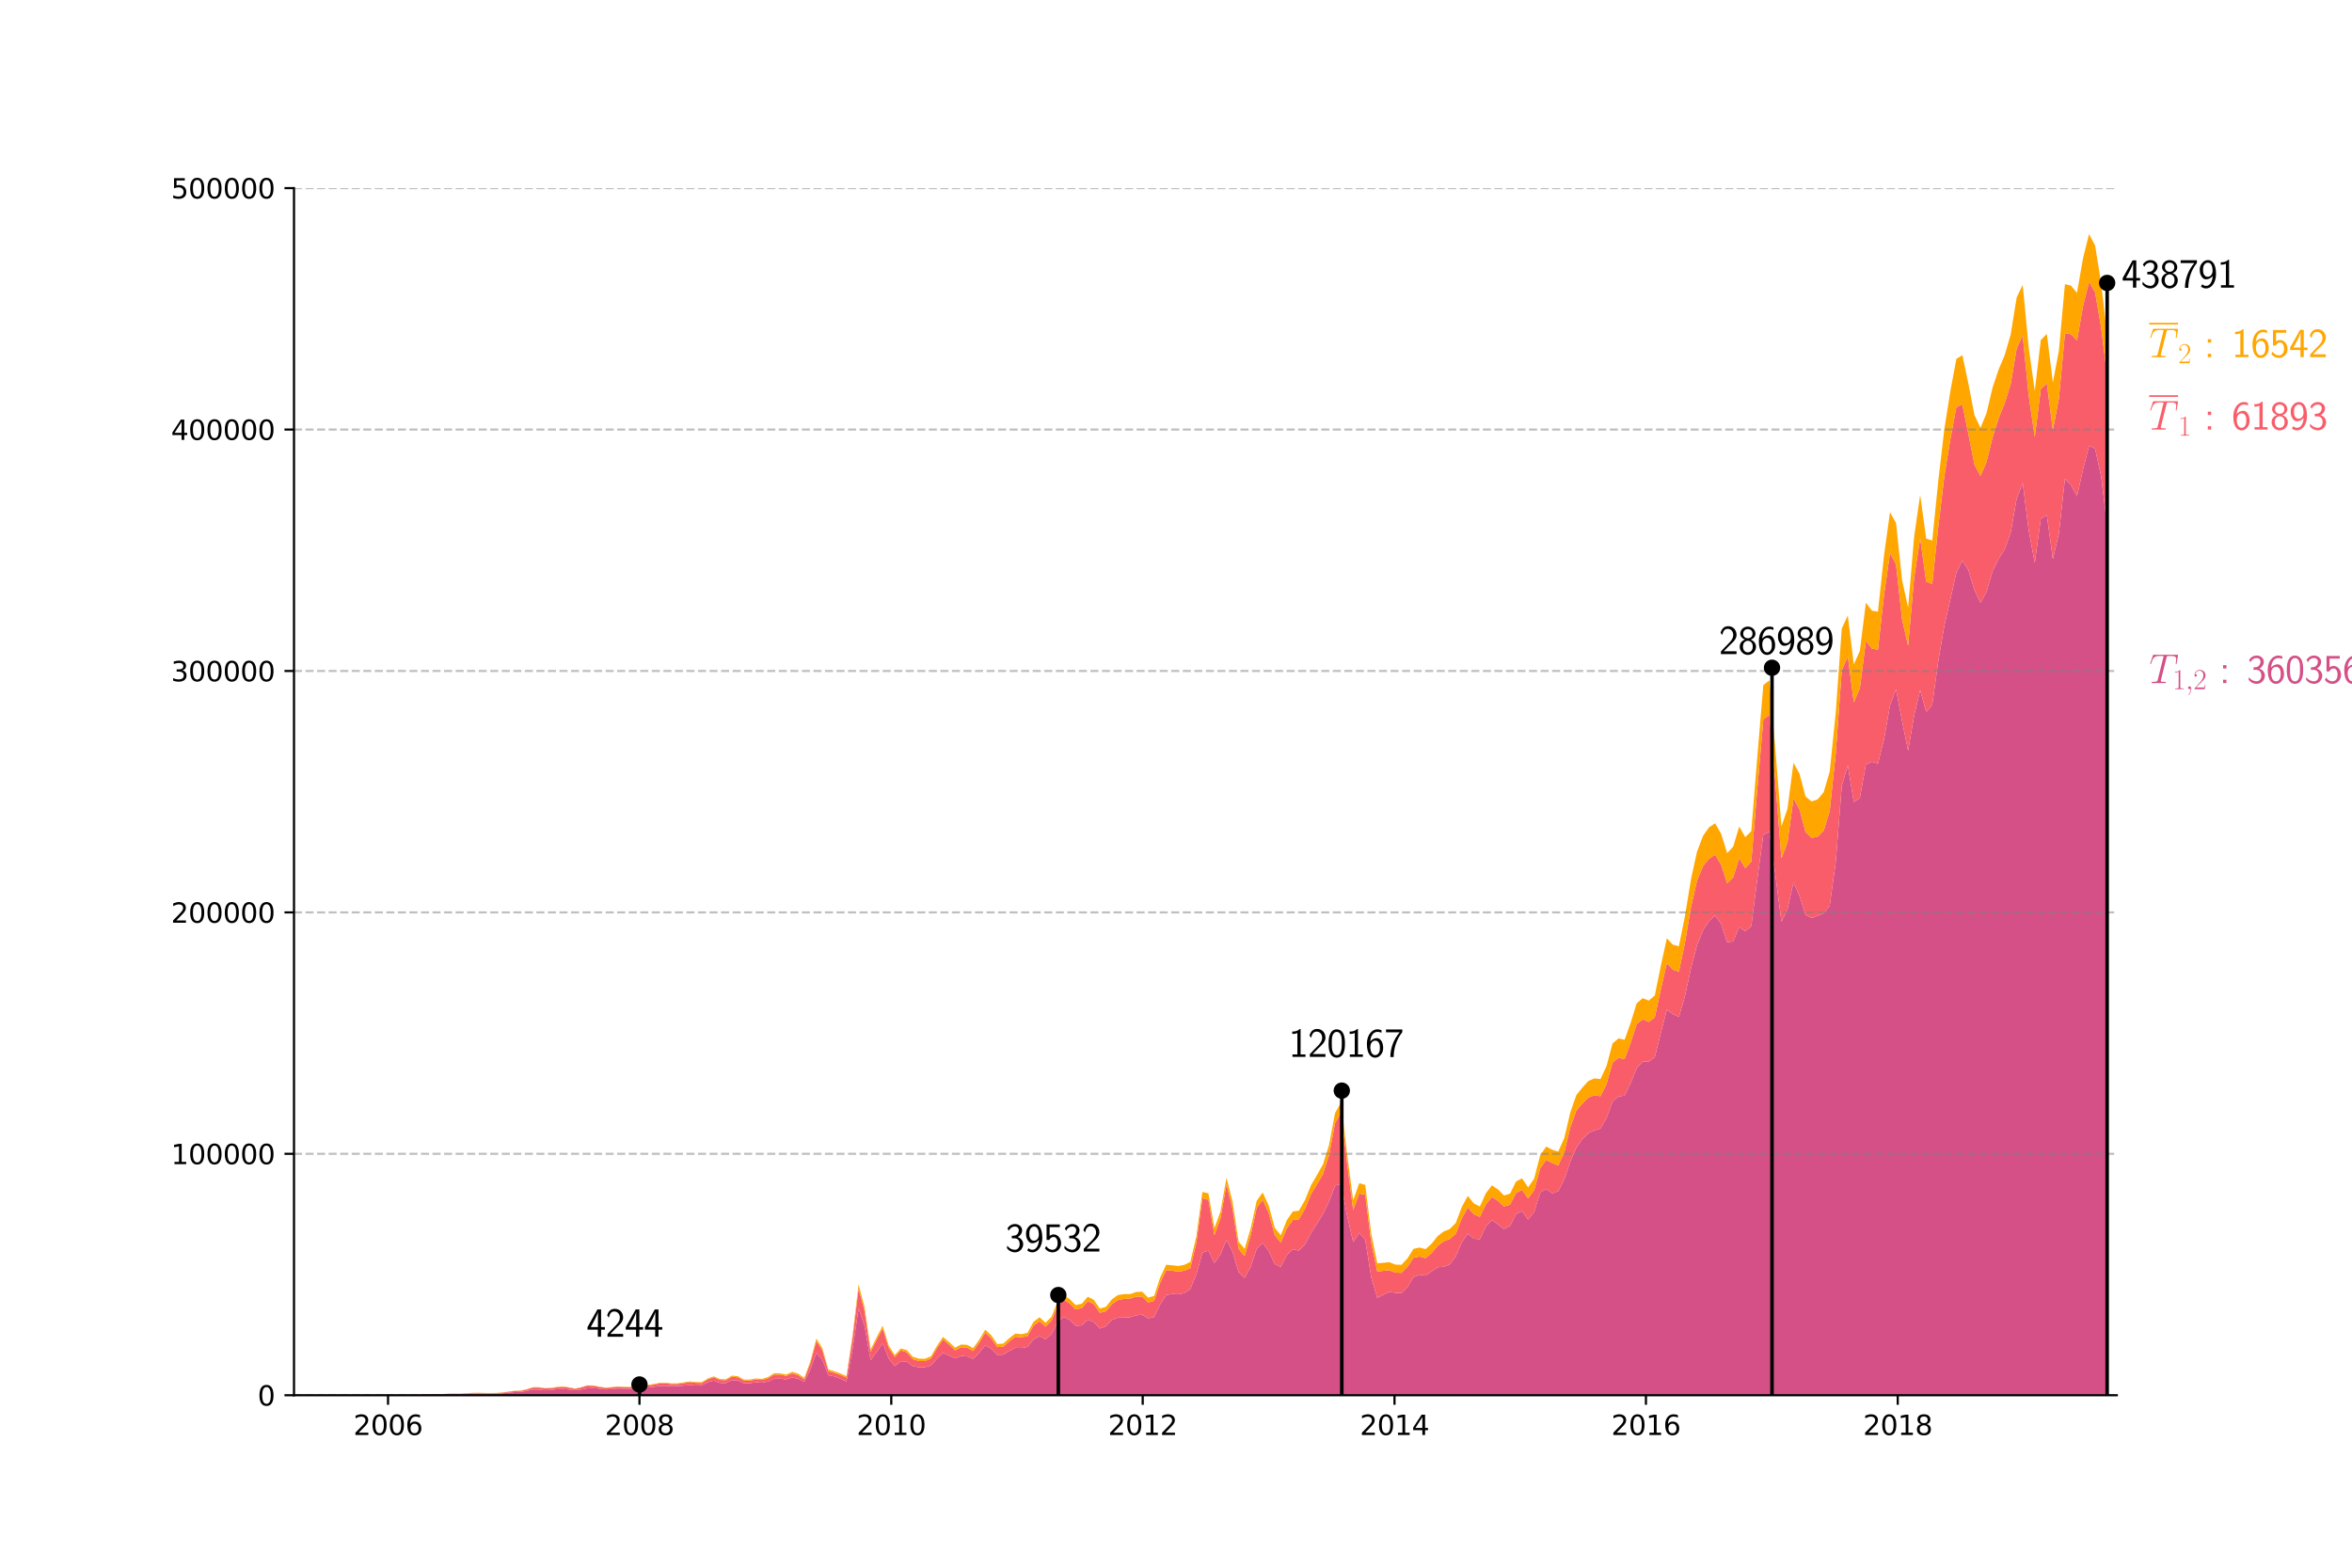 <?xml version="1.0" encoding="utf-8" standalone="no"?>
<!DOCTYPE svg PUBLIC "-//W3C//DTD SVG 1.1//EN"
  "http://www.w3.org/Graphics/SVG/1.1/DTD/svg11.dtd">
<svg xmlns:xlink="http://www.w3.org/1999/xlink" width="864pt" height="576pt" viewBox="0 0 864 576" xmlns="http://www.w3.org/2000/svg" version="1.1">
 <defs>
  <style type="text/css">*{stroke-linejoin: round; stroke-linecap: butt}</style>
 </defs>
 <g id="figure_1">
  <g id="patch_1">
   <path d="M 0 576 
L 864 576 
L 864 0 
L 0 0 
z
" style="fill: #ffffff"/>
  </g>
  <g id="axes_1">
   <g id="patch_2">
    <path d="M 108 512.64 
L 777.6 512.64 
L 777.6 69.12 
L 108 69.12 
z
" style="fill: #ffffff"/>
   </g>
   <g id="PolyCollection_1">
    <path d="M 111.543 512.634 
L 111.543 512.64 
L 113.759 512.64 
L 115.974 512.64 
L 118.19 512.64 
L 120.406 512.64 
L 122.622 512.64 
L 124.837 512.64 
L 127.053 512.64 
L 129.269 512.64 
L 131.485 512.64 
L 133.701 512.64 
L 135.916 512.64 
L 138.132 512.64 
L 140.348 512.64 
L 142.564 512.64 
L 144.779 512.64 
L 146.995 512.64 
L 149.211 512.64 
L 151.427 512.64 
L 153.642 512.64 
L 155.858 512.64 
L 158.074 512.64 
L 160.29 512.64 
L 162.505 512.64 
L 164.721 512.64 
L 166.937 512.64 
L 169.153 512.64 
L 171.369 512.64 
L 173.584 512.64 
L 175.8 512.64 
L 178.016 512.64 
L 180.232 512.64 
L 182.447 512.64 
L 184.663 512.64 
L 186.879 512.64 
L 189.095 512.64 
L 191.31 512.64 
L 193.526 512.64 
L 195.742 512.64 
L 197.958 512.64 
L 200.174 512.64 
L 202.389 512.64 
L 204.605 512.64 
L 206.821 512.64 
L 209.037 512.64 
L 211.252 512.64 
L 213.468 512.64 
L 215.684 512.64 
L 217.9 512.64 
L 220.115 512.64 
L 222.331 512.64 
L 224.547 512.64 
L 226.763 512.64 
L 228.978 512.64 
L 231.194 512.64 
L 233.41 512.64 
L 235.626 512.64 
L 237.842 512.64 
L 240.057 512.64 
L 242.273 512.64 
L 244.489 512.64 
L 246.705 512.64 
L 248.92 512.64 
L 251.136 512.64 
L 253.352 512.64 
L 255.568 512.64 
L 257.783 512.64 
L 259.999 512.64 
L 262.215 512.64 
L 264.431 512.64 
L 266.647 512.64 
L 268.862 512.64 
L 271.078 512.64 
L 273.294 512.64 
L 275.51 512.64 
L 277.725 512.64 
L 279.941 512.64 
L 282.157 512.64 
L 284.373 512.64 
L 286.588 512.64 
L 288.804 512.64 
L 291.02 512.64 
L 293.236 512.64 
L 295.452 512.64 
L 297.667 512.64 
L 299.883 512.64 
L 302.099 512.64 
L 304.315 512.64 
L 306.53 512.64 
L 308.746 512.64 
L 310.962 512.64 
L 313.178 512.64 
L 315.393 512.64 
L 317.609 512.64 
L 319.825 512.64 
L 322.041 512.64 
L 324.256 512.64 
L 326.472 512.64 
L 328.688 512.64 
L 330.904 512.64 
L 333.12 512.64 
L 335.335 512.64 
L 337.551 512.64 
L 339.767 512.64 
L 341.983 512.64 
L 344.198 512.64 
L 346.414 512.64 
L 348.63 512.64 
L 350.846 512.64 
L 353.061 512.64 
L 355.277 512.64 
L 357.493 512.64 
L 359.709 512.64 
L 361.925 512.64 
L 364.14 512.64 
L 366.356 512.64 
L 368.572 512.64 
L 370.788 512.64 
L 373.003 512.64 
L 375.219 512.64 
L 377.435 512.64 
L 379.651 512.64 
L 381.866 512.64 
L 384.082 512.64 
L 386.298 512.64 
L 388.514 512.64 
L 390.729 512.64 
L 392.945 512.64 
L 395.161 512.64 
L 397.377 512.64 
L 399.593 512.64 
L 401.808 512.64 
L 404.024 512.64 
L 406.24 512.64 
L 408.456 512.64 
L 410.671 512.64 
L 412.887 512.64 
L 415.103 512.64 
L 417.319 512.64 
L 419.534 512.64 
L 421.75 512.64 
L 423.966 512.64 
L 426.182 512.64 
L 428.398 512.64 
L 430.613 512.64 
L 432.829 512.64 
L 435.045 512.64 
L 437.261 512.64 
L 439.476 512.64 
L 441.692 512.64 
L 443.908 512.64 
L 446.124 512.64 
L 448.339 512.64 
L 450.555 512.64 
L 452.771 512.64 
L 454.987 512.64 
L 457.202 512.64 
L 459.418 512.64 
L 461.634 512.64 
L 463.85 512.64 
L 466.066 512.64 
L 468.281 512.64 
L 470.497 512.64 
L 472.713 512.64 
L 474.929 512.64 
L 477.144 512.64 
L 479.36 512.64 
L 481.576 512.64 
L 483.792 512.64 
L 486.007 512.64 
L 488.223 512.64 
L 490.439 512.64 
L 492.655 512.64 
L 494.871 512.64 
L 497.086 512.64 
L 499.302 512.64 
L 501.518 512.64 
L 503.734 512.64 
L 505.949 512.64 
L 508.165 512.64 
L 510.381 512.64 
L 512.597 512.64 
L 514.812 512.64 
L 517.028 512.64 
L 519.244 512.64 
L 521.46 512.64 
L 523.675 512.64 
L 525.891 512.64 
L 528.107 512.64 
L 530.323 512.64 
L 532.539 512.64 
L 534.754 512.64 
L 536.97 512.64 
L 539.186 512.64 
L 541.402 512.64 
L 543.617 512.64 
L 545.833 512.64 
L 548.049 512.64 
L 550.265 512.64 
L 552.48 512.64 
L 554.696 512.64 
L 556.912 512.64 
L 559.128 512.64 
L 561.344 512.64 
L 563.559 512.64 
L 565.775 512.64 
L 567.991 512.64 
L 570.207 512.64 
L 572.422 512.64 
L 574.638 512.64 
L 576.854 512.64 
L 579.07 512.64 
L 581.285 512.64 
L 583.501 512.64 
L 585.717 512.64 
L 587.933 512.64 
L 590.148 512.64 
L 592.364 512.64 
L 594.58 512.64 
L 596.796 512.64 
L 599.012 512.64 
L 601.227 512.64 
L 603.443 512.64 
L 605.659 512.64 
L 607.875 512.64 
L 610.09 512.64 
L 612.306 512.64 
L 614.522 512.64 
L 616.738 512.64 
L 618.953 512.64 
L 621.169 512.64 
L 623.385 512.64 
L 625.601 512.64 
L 627.817 512.64 
L 630.032 512.64 
L 632.248 512.64 
L 634.464 512.64 
L 636.68 512.64 
L 638.895 512.64 
L 641.111 512.64 
L 643.327 512.64 
L 645.543 512.64 
L 647.758 512.64 
L 649.974 512.64 
L 652.19 512.64 
L 654.406 512.64 
L 656.621 512.64 
L 658.837 512.64 
L 661.053 512.64 
L 663.269 512.64 
L 665.485 512.64 
L 667.7 512.64 
L 669.916 512.64 
L 672.132 512.64 
L 674.348 512.64 
L 676.563 512.64 
L 678.779 512.64 
L 680.995 512.64 
L 683.211 512.64 
L 685.426 512.64 
L 687.642 512.64 
L 689.858 512.64 
L 692.074 512.64 
L 694.29 512.64 
L 696.505 512.64 
L 698.721 512.64 
L 700.937 512.64 
L 703.153 512.64 
L 705.368 512.64 
L 707.584 512.64 
L 709.8 512.64 
L 712.016 512.64 
L 714.231 512.64 
L 716.447 512.64 
L 718.663 512.64 
L 720.879 512.64 
L 723.095 512.64 
L 725.31 512.64 
L 727.526 512.64 
L 729.742 512.64 
L 731.958 512.64 
L 734.173 512.64 
L 736.389 512.64 
L 738.605 512.64 
L 740.821 512.64 
L 743.036 512.64 
L 745.252 512.64 
L 747.468 512.64 
L 749.684 512.64 
L 751.899 512.64 
L 754.115 512.64 
L 756.331 512.64 
L 758.547 512.64 
L 760.763 512.64 
L 762.978 512.64 
L 765.194 512.64 
L 767.41 512.64 
L 769.626 512.64 
L 771.841 512.64 
L 774.057 512.64 
L 774.057 192.99 
L 774.057 192.99 
L 771.841 174.943 
L 769.626 164.848 
L 767.41 163.779 
L 765.194 172.476 
L 762.978 182.36 
L 760.763 178.125 
L 758.547 175.893 
L 756.331 195.943 
L 754.115 205.425 
L 751.899 189.274 
L 749.684 190.544 
L 747.468 206.831 
L 745.252 194.978 
L 743.036 177.389 
L 740.821 183.186 
L 738.605 195.738 
L 736.389 201.918 
L 734.173 205.303 
L 731.958 209.853 
L 729.742 217.436 
L 727.526 221.48 
L 725.31 216.796 
L 723.095 209.474 
L 720.879 205.962 
L 718.663 210.375 
L 716.447 220.235 
L 714.231 229.979 
L 712.016 242.937 
L 709.8 259.034 
L 707.584 261.533 
L 705.368 253.566 
L 703.153 262.863 
L 700.937 275.853 
L 698.721 264.912 
L 696.505 253.28 
L 694.29 259.103 
L 692.074 271.745 
L 689.858 280.539 
L 687.642 279.918 
L 685.426 280.914 
L 683.211 293.248 
L 680.995 294.691 
L 678.779 281.252 
L 676.563 288.812 
L 674.348 316.835 
L 672.132 332.833 
L 669.916 335.548 
L 667.7 336.469 
L 665.485 337.3 
L 663.269 336.148 
L 661.053 329.167 
L 658.837 324.169 
L 656.621 334.09 
L 654.406 338.701 
L 652.19 321.45 
L 649.974 305.629 
L 647.758 306.589 
L 645.543 322.989 
L 643.327 340.287 
L 641.111 342.188 
L 638.895 340.603 
L 636.68 345.887 
L 634.464 346.209 
L 632.248 339.421 
L 630.032 336.35 
L 627.817 338.377 
L 625.601 341.8 
L 623.385 347.274 
L 621.169 355.782 
L 618.953 365.994 
L 616.738 373.579 
L 614.522 372.604 
L 612.306 370.99 
L 610.09 379.553 
L 607.875 388.435 
L 605.659 390.039 
L 603.443 390.053 
L 601.227 392.452 
L 599.012 397.944 
L 596.796 402.559 
L 594.58 402.842 
L 592.364 404.69 
L 590.148 410.737 
L 587.933 414.639 
L 585.717 415.287 
L 583.501 416.328 
L 581.285 418.521 
L 579.07 421.63 
L 576.854 426.738 
L 574.638 433.286 
L 572.422 437.68 
L 570.207 438.444 
L 567.991 436.833 
L 565.775 438.168 
L 563.559 445.322 
L 561.344 448.092 
L 559.128 444.993 
L 556.912 446.081 
L 554.696 450.442 
L 552.48 451.568 
L 550.265 449.825 
L 548.049 448.228 
L 545.833 450.62 
L 543.617 455.311 
L 541.402 455.13 
L 539.186 453.241 
L 536.97 456.469 
L 534.754 461.641 
L 532.539 464.571 
L 530.323 465.414 
L 528.107 465.631 
L 525.891 467.13 
L 523.675 468.667 
L 521.46 468.349 
L 519.244 469.256 
L 517.028 472.906 
L 514.812 475.096 
L 512.597 474.993 
L 510.381 474.683 
L 508.165 475.701 
L 505.949 476.863 
L 503.734 469.438 
L 501.518 455.492 
L 499.302 452.935 
L 497.086 456.38 
L 494.871 446.721 
L 492.655 435.013 
L 490.439 435.607 
L 488.223 441.432 
L 486.007 446.024 
L 483.792 449.605 
L 481.576 453.128 
L 479.36 457.193 
L 477.144 459.484 
L 474.929 459.029 
L 472.713 461.077 
L 470.497 465.477 
L 468.281 464.463 
L 466.066 459.626 
L 463.85 456.69 
L 461.634 458.853 
L 459.418 465.458 
L 457.202 469.527 
L 454.987 467.37 
L 452.771 459.952 
L 450.555 455.568 
L 448.339 460.896 
L 446.124 464.063 
L 443.908 459.498 
L 441.692 460.254 
L 439.476 468.281 
L 437.261 473.592 
L 435.045 475.104 
L 432.829 475.547 
L 430.613 475.421 
L 428.398 475.789 
L 426.182 479.31 
L 423.966 483.919 
L 421.75 484.39 
L 419.534 483.022 
L 417.319 483.282 
L 415.103 483.997 
L 412.887 484.121 
L 410.671 484.129 
L 408.456 484.977 
L 406.24 487.299 
L 404.024 488.141 
L 401.808 485.714 
L 399.593 484.881 
L 397.377 486.966 
L 395.161 487.104 
L 392.945 484.979 
L 390.729 483.891 
L 388.514 485.718 
L 386.298 490.116 
L 384.082 492.081 
L 381.866 490.93 
L 379.651 492.124 
L 377.435 494.87 
L 375.219 495.277 
L 373.003 495.199 
L 370.788 496.349 
L 368.572 497.705 
L 366.356 497.805 
L 364.14 495.589 
L 361.925 494.26 
L 359.709 497.017 
L 357.493 499.257 
L 355.277 498.372 
L 353.061 498.213 
L 350.846 499.094 
L 348.63 498.034 
L 346.414 497.073 
L 344.198 499.215 
L 341.983 501.695 
L 339.767 502.351 
L 337.551 502.373 
L 335.335 501.913 
L 333.12 500.34 
L 330.904 500.131 
L 328.688 501.935 
L 326.472 499.156 
L 324.256 493.54 
L 322.041 496.68 
L 319.825 499.736 
L 317.609 487.3 
L 315.393 480.744 
L 313.178 495.786 
L 310.962 507.623 
L 308.746 506.569 
L 306.53 505.708 
L 304.315 505.302 
L 302.099 499.644 
L 299.883 497.078 
L 297.667 503.229 
L 295.452 507.674 
L 293.236 506.591 
L 291.02 506.111 
L 288.804 506.822 
L 286.588 506.576 
L 284.373 506.603 
L 282.157 507.594 
L 279.941 508.032 
L 277.725 507.883 
L 275.51 508.219 
L 273.294 508.251 
L 271.078 507.239 
L 268.862 507.07 
L 266.647 508.182 
L 264.431 508.121 
L 262.215 507.273 
L 259.999 507.86 
L 257.783 508.962 
L 255.568 509.073 
L 253.352 508.934 
L 251.136 509.115 
L 248.92 509.286 
L 246.705 509.287 
L 244.489 509.187 
L 242.273 509.234 
L 240.057 509.561 
L 237.842 509.769 
L 235.626 509.799 
L 233.41 510.043 
L 231.194 510.321 
L 228.978 510.227 
L 226.763 510.166 
L 224.547 510.437 
L 222.331 510.504 
L 220.115 510.213 
L 217.9 509.996 
L 215.684 510.104 
L 213.468 510.552 
L 211.252 510.815 
L 209.037 510.565 
L 206.821 510.33 
L 204.605 510.411 
L 202.389 510.695 
L 200.174 510.837 
L 197.958 510.577 
L 195.742 510.534 
L 193.526 511.059 
L 191.31 511.42 
L 189.095 511.492 
L 186.879 511.66 
L 184.663 511.88 
L 182.447 511.988 
L 180.232 512.018 
L 178.016 512.014 
L 175.8 511.986 
L 173.584 512.001 
L 171.369 512.136 
L 169.153 512.24 
L 166.937 512.189 
L 164.721 512.19 
L 162.505 512.323 
L 160.29 512.385 
L 158.074 512.38 
L 155.858 512.453 
L 153.642 512.552 
L 151.427 512.585 
L 149.211 512.572 
L 146.995 512.557 
L 144.779 512.59 
L 142.564 512.629 
L 140.348 512.613 
L 138.132 512.582 
L 135.916 512.58 
L 133.701 512.602 
L 131.485 512.632 
L 129.269 512.645 
L 127.053 512.639 
L 124.837 512.62 
L 122.622 512.596 
L 120.406 512.573 
L 118.19 512.558 
L 115.974 512.558 
L 113.759 512.581 
L 111.543 512.634 
z
" clip-path="url(#p67bee65d20)" style="fill: #d45087"/>
   </g>
   <g id="PolyCollection_2">
    <path d="M 111.543 512.633 
L 111.543 512.634 
L 113.759 512.581 
L 115.974 512.558 
L 118.19 512.558 
L 120.406 512.573 
L 122.622 512.596 
L 124.837 512.62 
L 127.053 512.639 
L 129.269 512.645 
L 131.485 512.632 
L 133.701 512.602 
L 135.916 512.58 
L 138.132 512.582 
L 140.348 512.613 
L 142.564 512.629 
L 144.779 512.59 
L 146.995 512.557 
L 149.211 512.572 
L 151.427 512.585 
L 153.642 512.552 
L 155.858 512.453 
L 158.074 512.38 
L 160.29 512.385 
L 162.505 512.323 
L 164.721 512.19 
L 166.937 512.189 
L 169.153 512.24 
L 171.369 512.136 
L 173.584 512.001 
L 175.8 511.986 
L 178.016 512.014 
L 180.232 512.018 
L 182.447 511.988 
L 184.663 511.88 
L 186.879 511.66 
L 189.095 511.492 
L 191.31 511.42 
L 193.526 511.059 
L 195.742 510.534 
L 197.958 510.577 
L 200.174 510.837 
L 202.389 510.695 
L 204.605 510.411 
L 206.821 510.33 
L 209.037 510.565 
L 211.252 510.815 
L 213.468 510.552 
L 215.684 510.104 
L 217.9 509.996 
L 220.115 510.213 
L 222.331 510.504 
L 224.547 510.437 
L 226.763 510.166 
L 228.978 510.227 
L 231.194 510.321 
L 233.41 510.043 
L 235.626 509.799 
L 237.842 509.769 
L 240.057 509.561 
L 242.273 509.234 
L 244.489 509.187 
L 246.705 509.287 
L 248.92 509.286 
L 251.136 509.115 
L 253.352 508.934 
L 255.568 509.073 
L 257.783 508.962 
L 259.999 507.86 
L 262.215 507.273 
L 264.431 508.121 
L 266.647 508.182 
L 268.862 507.07 
L 271.078 507.239 
L 273.294 508.251 
L 275.51 508.219 
L 277.725 507.883 
L 279.941 508.032 
L 282.157 507.594 
L 284.373 506.603 
L 286.588 506.576 
L 288.804 506.822 
L 291.02 506.111 
L 293.236 506.591 
L 295.452 507.674 
L 297.667 503.229 
L 299.883 497.078 
L 302.099 499.644 
L 304.315 505.302 
L 306.53 505.708 
L 308.746 506.569 
L 310.962 507.623 
L 313.178 495.786 
L 315.393 480.744 
L 317.609 487.3 
L 319.825 499.736 
L 322.041 496.68 
L 324.256 493.54 
L 326.472 499.156 
L 328.688 501.935 
L 330.904 500.131 
L 333.12 500.34 
L 335.335 501.913 
L 337.551 502.373 
L 339.767 502.351 
L 341.983 501.695 
L 344.198 499.215 
L 346.414 497.073 
L 348.63 498.034 
L 350.846 499.094 
L 353.061 498.213 
L 355.277 498.372 
L 357.493 499.257 
L 359.709 497.017 
L 361.925 494.26 
L 364.14 495.589 
L 366.356 497.805 
L 368.572 497.705 
L 370.788 496.349 
L 373.003 495.199 
L 375.219 495.277 
L 377.435 494.87 
L 379.651 492.124 
L 381.866 490.93 
L 384.082 492.081 
L 386.298 490.116 
L 388.514 485.718 
L 390.729 483.891 
L 392.945 484.979 
L 395.161 487.104 
L 397.377 486.966 
L 399.593 484.881 
L 401.808 485.714 
L 404.024 488.141 
L 406.24 487.299 
L 408.456 484.977 
L 410.671 484.129 
L 412.887 484.121 
L 415.103 483.997 
L 417.319 483.282 
L 419.534 483.022 
L 421.75 484.39 
L 423.966 483.919 
L 426.182 479.31 
L 428.398 475.789 
L 430.613 475.421 
L 432.829 475.547 
L 435.045 475.104 
L 437.261 473.592 
L 439.476 468.281 
L 441.692 460.254 
L 443.908 459.498 
L 446.124 464.063 
L 448.339 460.896 
L 450.555 455.568 
L 452.771 459.952 
L 454.987 467.37 
L 457.202 469.527 
L 459.418 465.458 
L 461.634 458.853 
L 463.85 456.69 
L 466.066 459.626 
L 468.281 464.463 
L 470.497 465.477 
L 472.713 461.077 
L 474.929 459.029 
L 477.144 459.484 
L 479.36 457.193 
L 481.576 453.128 
L 483.792 449.605 
L 486.007 446.024 
L 488.223 441.432 
L 490.439 435.607 
L 492.655 435.013 
L 494.871 446.721 
L 497.086 456.38 
L 499.302 452.935 
L 501.518 455.492 
L 503.734 469.438 
L 505.949 476.863 
L 508.165 475.701 
L 510.381 474.683 
L 512.597 474.993 
L 514.812 475.096 
L 517.028 472.906 
L 519.244 469.256 
L 521.46 468.349 
L 523.675 468.667 
L 525.891 467.13 
L 528.107 465.631 
L 530.323 465.414 
L 532.539 464.571 
L 534.754 461.641 
L 536.97 456.469 
L 539.186 453.241 
L 541.402 455.13 
L 543.617 455.311 
L 545.833 450.62 
L 548.049 448.228 
L 550.265 449.825 
L 552.48 451.568 
L 554.696 450.442 
L 556.912 446.081 
L 559.128 444.993 
L 561.344 448.092 
L 563.559 445.322 
L 565.775 438.168 
L 567.991 436.833 
L 570.207 438.444 
L 572.422 437.68 
L 574.638 433.286 
L 576.854 426.738 
L 579.07 421.63 
L 581.285 418.521 
L 583.501 416.328 
L 585.717 415.287 
L 587.933 414.639 
L 590.148 410.737 
L 592.364 404.69 
L 594.58 402.842 
L 596.796 402.559 
L 599.012 397.944 
L 601.227 392.452 
L 603.443 390.053 
L 605.659 390.039 
L 607.875 388.435 
L 610.09 379.553 
L 612.306 370.99 
L 614.522 372.604 
L 616.738 373.579 
L 618.953 365.994 
L 621.169 355.782 
L 623.385 347.274 
L 625.601 341.8 
L 627.817 338.377 
L 630.032 336.35 
L 632.248 339.421 
L 634.464 346.209 
L 636.68 345.887 
L 638.895 340.603 
L 641.111 342.188 
L 643.327 340.287 
L 645.543 322.989 
L 647.758 306.589 
L 649.974 305.629 
L 652.19 321.45 
L 654.406 338.701 
L 656.621 334.09 
L 658.837 324.169 
L 661.053 329.167 
L 663.269 336.148 
L 665.485 337.3 
L 667.7 336.469 
L 669.916 335.548 
L 672.132 332.833 
L 674.348 316.835 
L 676.563 288.812 
L 678.779 281.252 
L 680.995 294.691 
L 683.211 293.248 
L 685.426 280.914 
L 687.642 279.918 
L 689.858 280.539 
L 692.074 271.745 
L 694.29 259.103 
L 696.505 253.28 
L 698.721 264.912 
L 700.937 275.853 
L 703.153 262.863 
L 705.368 253.566 
L 707.584 261.533 
L 709.8 259.034 
L 712.016 242.937 
L 714.231 229.979 
L 716.447 220.235 
L 718.663 210.375 
L 720.879 205.962 
L 723.095 209.474 
L 725.31 216.796 
L 727.526 221.48 
L 729.742 217.436 
L 731.958 209.853 
L 734.173 205.303 
L 736.389 201.918 
L 738.605 195.738 
L 740.821 183.186 
L 743.036 177.389 
L 745.252 194.978 
L 747.468 206.831 
L 749.684 190.544 
L 751.899 189.274 
L 754.115 205.425 
L 756.331 195.943 
L 758.547 175.893 
L 760.763 178.125 
L 762.978 182.36 
L 765.194 172.476 
L 767.41 163.779 
L 769.626 164.848 
L 771.841 174.943 
L 774.057 192.99 
L 774.057 138.088 
L 774.057 138.088 
L 771.841 120.219 
L 769.626 107.367 
L 767.41 103.575 
L 765.194 112.443 
L 762.978 125.069 
L 760.763 122.786 
L 758.547 122.526 
L 756.331 146.391 
L 754.115 158.019 
L 751.899 140.881 
L 749.684 142.85 
L 747.468 160.635 
L 745.252 145.403 
L 743.036 123.251 
L 740.821 127.965 
L 738.605 141.129 
L 736.389 148.254 
L 734.173 153.69 
L 731.958 160.715 
L 729.742 169.744 
L 727.526 174.843 
L 725.31 170.7 
L 723.095 159.512 
L 720.879 148.582 
L 718.663 149.601 
L 716.447 161.367 
L 714.231 175.092 
L 712.016 193.51 
L 709.8 214.559 
L 707.584 213.652 
L 705.368 197.78 
L 703.153 212.247 
L 700.937 237.243 
L 698.721 227.59 
L 696.505 207.365 
L 694.29 203.212 
L 692.074 218.661 
L 689.858 238.693 
L 687.642 238.323 
L 685.426 235.501 
L 683.211 252.845 
L 680.995 258.086 
L 678.779 241.088 
L 676.563 246.344 
L 674.348 276.9 
L 672.132 298.014 
L 669.916 305.195 
L 667.7 307.455 
L 665.485 307.812 
L 663.269 305.695 
L 661.053 297.376 
L 658.837 293.334 
L 656.621 309.519 
L 654.406 315.383 
L 652.19 287.521 
L 649.974 262.614 
L 647.758 264.333 
L 645.543 289.942 
L 643.327 316.593 
L 641.111 318.941 
L 638.895 315.266 
L 636.68 322.327 
L 634.464 324.495 
L 632.248 317.638 
L 630.032 314.034 
L 627.817 315.496 
L 625.601 318.222 
L 623.385 323.586 
L 621.169 333.331 
L 618.953 346.383 
L 616.738 356.96 
L 614.522 356.283 
L 612.306 353.869 
L 610.09 363.535 
L 607.875 373.827 
L 605.659 375.464 
L 603.443 374.503 
L 601.227 376.274 
L 599.012 383.129 
L 596.796 389.152 
L 594.58 388.664 
L 592.364 390.41 
L 590.148 398.303 
L 587.933 402.763 
L 585.717 402.438 
L 583.501 403.238 
L 581.285 405.458 
L 579.07 407.994 
L 576.854 414.132 
L 574.638 423.438 
L 572.422 428.184 
L 570.207 427.314 
L 567.991 426.154 
L 565.775 429.251 
L 563.559 437.345 
L 561.344 440.328 
L 559.128 437.187 
L 556.912 438.313 
L 554.696 442.621 
L 552.48 443.297 
L 550.265 441.204 
L 548.049 439.765 
L 545.833 442.467 
L 543.617 447.112 
L 541.402 446.111 
L 539.186 443.641 
L 536.97 447.687 
L 534.754 453.31 
L 532.539 455.255 
L 530.323 456.063 
L 528.107 457.75 
L 525.891 460.413 
L 523.675 462.263 
L 521.46 461.69 
L 519.244 462.128 
L 517.028 465.44 
L 514.812 467.661 
L 512.597 467.596 
L 510.381 466.705 
L 508.165 466.923 
L 505.949 467.172 
L 503.734 456.686 
L 501.518 439.038 
L 499.302 438.498 
L 497.086 444.609 
L 494.871 427.649 
L 492.655 408.64 
L 490.439 412.628 
L 488.223 424.419 
L 486.007 431.303 
L 483.792 435.133 
L 481.576 438.79 
L 479.36 444.175 
L 477.144 447.992 
L 474.929 448.258 
L 472.713 451.308 
L 470.497 456.569 
L 468.281 453.786 
L 466.066 445.714 
L 463.85 440.788 
L 461.634 443.792 
L 459.418 453.992 
L 457.202 461.508 
L 454.987 458.848 
L 452.771 444.102 
L 450.555 435.17 
L 448.339 447.651 
L 446.124 453.779 
L 443.908 440.854 
L 441.692 440.259 
L 439.476 456.597 
L 437.261 465.923 
L 435.045 466.879 
L 432.829 467.197 
L 430.613 466.876 
L 428.398 466.665 
L 426.182 471.29 
L 423.966 477.951 
L 421.75 478.565 
L 419.534 476.358 
L 417.319 476.416 
L 415.103 477.145 
L 412.887 477.232 
L 410.671 477.646 
L 408.456 479.169 
L 406.24 481.795 
L 404.024 482.326 
L 401.808 479.165 
L 399.593 478.066 
L 397.377 480.604 
L 395.161 481.117 
L 392.945 478.934 
L 390.729 477.521 
L 388.514 479.619 
L 386.298 485.208 
L 384.082 487.434 
L 381.866 485.457 
L 379.651 487.032 
L 377.435 490.893 
L 375.219 491.349 
L 373.003 491.148 
L 370.788 492.812 
L 368.572 494.797 
L 366.356 494.951 
L 364.14 491.728 
L 361.925 489.669 
L 359.709 493.354 
L 357.493 496.395 
L 355.277 495.162 
L 353.061 495.01 
L 350.846 496.133 
L 348.63 494.024 
L 346.414 492.131 
L 344.198 495.344 
L 341.983 499.157 
L 339.767 500.074 
L 337.551 500.081 
L 335.335 499.399 
L 333.12 496.874 
L 330.904 496.17 
L 328.688 498.597 
L 326.472 495.249 
L 324.256 488.131 
L 322.041 492.292 
L 319.825 496.703 
L 317.609 481.701 
L 315.393 473.495 
L 313.178 491.65 
L 310.962 506.162 
L 308.746 505.207 
L 306.53 504.443 
L 304.315 503.81 
L 302.099 496.169 
L 299.883 492.72 
L 297.667 500.912 
L 295.452 506.799 
L 293.236 505.29 
L 291.02 504.609 
L 288.804 505.511 
L 286.588 505.075 
L 284.373 505.045 
L 282.157 506.403 
L 279.941 507.052 
L 277.725 506.871 
L 275.51 507.246 
L 273.294 507.273 
L 271.078 506.063 
L 268.862 505.84 
L 266.647 507.122 
L 264.431 507.025 
L 262.215 506.039 
L 259.999 506.816 
L 257.783 508.121 
L 255.568 508.074 
L 253.352 507.832 
L 251.136 508.185 
L 248.92 508.516 
L 246.705 508.527 
L 244.489 508.317 
L 242.273 508.316 
L 240.057 508.767 
L 237.842 509.033 
L 235.626 509.017 
L 233.41 509.349 
L 231.194 509.773 
L 228.978 509.667 
L 226.763 509.543 
L 224.547 509.832 
L 222.331 509.947 
L 220.115 509.621 
L 217.9 509.174 
L 215.684 509.126 
L 213.468 509.821 
L 211.252 510.295 
L 209.037 509.88 
L 206.821 509.546 
L 204.605 509.742 
L 202.389 510.066 
L 200.174 510.138 
L 197.958 509.818 
L 195.742 509.834 
L 193.526 510.539 
L 191.31 510.996 
L 189.095 511.082 
L 186.879 511.335 
L 184.663 511.667 
L 182.447 511.819 
L 180.232 511.85 
L 178.016 511.835 
L 175.8 511.784 
L 173.584 511.784 
L 171.369 511.942 
L 169.153 512.083 
L 166.937 512.053 
L 164.721 512.082 
L 162.505 512.251 
L 160.29 512.323 
L 158.074 512.311 
L 155.858 512.4 
L 153.642 512.526 
L 151.427 512.571 
L 149.211 512.558 
L 146.995 512.541 
L 144.779 512.578 
L 142.564 512.622 
L 140.348 512.606 
L 138.132 512.572 
L 135.916 512.569 
L 133.701 512.595 
L 131.485 512.63 
L 129.269 512.646 
L 127.053 512.639 
L 124.837 512.616 
L 122.622 512.586 
L 120.406 512.557 
L 118.19 512.539 
L 115.974 512.54 
L 113.759 512.569 
L 111.543 512.633 
z
" clip-path="url(#p67bee65d20)" style="fill: #f95d6a"/>
   </g>
   <g id="PolyCollection_3">
    <path d="M 111.543 512.633 
L 111.543 512.633 
L 113.759 512.569 
L 115.974 512.54 
L 118.19 512.539 
L 120.406 512.557 
L 122.622 512.586 
L 124.837 512.616 
L 127.053 512.639 
L 129.269 512.646 
L 131.485 512.63 
L 133.701 512.595 
L 135.916 512.569 
L 138.132 512.572 
L 140.348 512.606 
L 142.564 512.622 
L 144.779 512.578 
L 146.995 512.541 
L 149.211 512.558 
L 151.427 512.571 
L 153.642 512.526 
L 155.858 512.4 
L 158.074 512.311 
L 160.29 512.323 
L 162.505 512.251 
L 164.721 512.082 
L 166.937 512.053 
L 169.153 512.083 
L 171.369 511.942 
L 173.584 511.784 
L 175.8 511.784 
L 178.016 511.835 
L 180.232 511.85 
L 182.447 511.819 
L 184.663 511.667 
L 186.879 511.335 
L 189.095 511.082 
L 191.31 510.996 
L 193.526 510.539 
L 195.742 509.834 
L 197.958 509.818 
L 200.174 510.138 
L 202.389 510.066 
L 204.605 509.742 
L 206.821 509.546 
L 209.037 509.88 
L 211.252 510.295 
L 213.468 509.821 
L 215.684 509.126 
L 217.9 509.174 
L 220.115 509.621 
L 222.331 509.947 
L 224.547 509.832 
L 226.763 509.543 
L 228.978 509.667 
L 231.194 509.773 
L 233.41 509.349 
L 235.626 509.017 
L 237.842 509.033 
L 240.057 508.767 
L 242.273 508.316 
L 244.489 508.317 
L 246.705 508.527 
L 248.92 508.516 
L 251.136 508.185 
L 253.352 507.832 
L 255.568 508.074 
L 257.783 508.121 
L 259.999 506.816 
L 262.215 506.039 
L 264.431 507.025 
L 266.647 507.122 
L 268.862 505.84 
L 271.078 506.063 
L 273.294 507.273 
L 275.51 507.246 
L 277.725 506.871 
L 279.941 507.052 
L 282.157 506.403 
L 284.373 505.045 
L 286.588 505.075 
L 288.804 505.511 
L 291.02 504.609 
L 293.236 505.29 
L 295.452 506.799 
L 297.667 500.912 
L 299.883 492.72 
L 302.099 496.169 
L 304.315 503.81 
L 306.53 504.443 
L 308.746 505.207 
L 310.962 506.162 
L 313.178 491.65 
L 315.393 473.495 
L 317.609 481.701 
L 319.825 496.703 
L 322.041 492.292 
L 324.256 488.131 
L 326.472 495.249 
L 328.688 498.597 
L 330.904 496.17 
L 333.12 496.874 
L 335.335 499.399 
L 337.551 500.081 
L 339.767 500.074 
L 341.983 499.157 
L 344.198 495.344 
L 346.414 492.131 
L 348.63 494.024 
L 350.846 496.133 
L 353.061 495.01 
L 355.277 495.162 
L 357.493 496.395 
L 359.709 493.354 
L 361.925 489.669 
L 364.14 491.728 
L 366.356 494.951 
L 368.572 494.797 
L 370.788 492.812 
L 373.003 491.148 
L 375.219 491.349 
L 377.435 490.893 
L 379.651 487.032 
L 381.866 485.457 
L 384.082 487.434 
L 386.298 485.208 
L 388.514 479.619 
L 390.729 477.521 
L 392.945 478.934 
L 395.161 481.117 
L 397.377 480.604 
L 399.593 478.066 
L 401.808 479.165 
L 404.024 482.326 
L 406.24 481.795 
L 408.456 479.169 
L 410.671 477.646 
L 412.887 477.232 
L 415.103 477.145 
L 417.319 476.416 
L 419.534 476.358 
L 421.75 478.565 
L 423.966 477.951 
L 426.182 471.29 
L 428.398 466.665 
L 430.613 466.876 
L 432.829 467.197 
L 435.045 466.879 
L 437.261 465.923 
L 439.476 456.597 
L 441.692 440.259 
L 443.908 440.854 
L 446.124 453.779 
L 448.339 447.651 
L 450.555 435.17 
L 452.771 444.102 
L 454.987 458.848 
L 457.202 461.508 
L 459.418 453.992 
L 461.634 443.792 
L 463.85 440.788 
L 466.066 445.714 
L 468.281 453.786 
L 470.497 456.569 
L 472.713 451.308 
L 474.929 448.258 
L 477.144 447.992 
L 479.36 444.175 
L 481.576 438.79 
L 483.792 435.133 
L 486.007 431.303 
L 488.223 424.419 
L 490.439 412.628 
L 492.655 408.64 
L 494.871 427.649 
L 497.086 444.609 
L 499.302 438.498 
L 501.518 439.038 
L 503.734 456.686 
L 505.949 467.172 
L 508.165 466.923 
L 510.381 466.705 
L 512.597 467.596 
L 514.812 467.661 
L 517.028 465.44 
L 519.244 462.128 
L 521.46 461.69 
L 523.675 462.263 
L 525.891 460.413 
L 528.107 457.75 
L 530.323 456.063 
L 532.539 455.255 
L 534.754 453.31 
L 536.97 447.687 
L 539.186 443.641 
L 541.402 446.111 
L 543.617 447.112 
L 545.833 442.467 
L 548.049 439.765 
L 550.265 441.204 
L 552.48 443.297 
L 554.696 442.621 
L 556.912 438.313 
L 559.128 437.187 
L 561.344 440.328 
L 563.559 437.345 
L 565.775 429.251 
L 567.991 426.154 
L 570.207 427.314 
L 572.422 428.184 
L 574.638 423.438 
L 576.854 414.132 
L 579.07 407.994 
L 581.285 405.458 
L 583.501 403.238 
L 585.717 402.438 
L 587.933 402.763 
L 590.148 398.303 
L 592.364 390.41 
L 594.58 388.664 
L 596.796 389.152 
L 599.012 383.129 
L 601.227 376.274 
L 603.443 374.503 
L 605.659 375.464 
L 607.875 373.827 
L 610.09 363.535 
L 612.306 353.869 
L 614.522 356.283 
L 616.738 356.96 
L 618.953 346.383 
L 621.169 333.331 
L 623.385 323.586 
L 625.601 318.222 
L 627.817 315.496 
L 630.032 314.034 
L 632.248 317.638 
L 634.464 324.495 
L 636.68 322.327 
L 638.895 315.266 
L 641.111 318.941 
L 643.327 316.593 
L 645.543 289.942 
L 647.758 264.333 
L 649.974 262.614 
L 652.19 287.521 
L 654.406 315.383 
L 656.621 309.519 
L 658.837 293.334 
L 661.053 297.376 
L 663.269 305.695 
L 665.485 307.812 
L 667.7 307.455 
L 669.916 305.195 
L 672.132 298.014 
L 674.348 276.9 
L 676.563 246.344 
L 678.779 241.088 
L 680.995 258.086 
L 683.211 252.845 
L 685.426 235.501 
L 687.642 238.323 
L 689.858 238.693 
L 692.074 218.661 
L 694.29 203.212 
L 696.505 207.365 
L 698.721 227.59 
L 700.937 237.243 
L 703.153 212.247 
L 705.368 197.78 
L 707.584 213.652 
L 709.8 214.559 
L 712.016 193.51 
L 714.231 175.092 
L 716.447 161.367 
L 718.663 149.601 
L 720.879 148.582 
L 723.095 159.512 
L 725.31 170.7 
L 727.526 174.843 
L 729.742 169.744 
L 731.958 160.715 
L 734.173 153.69 
L 736.389 148.254 
L 738.605 141.129 
L 740.821 127.965 
L 743.036 123.251 
L 745.252 145.403 
L 747.468 160.635 
L 749.684 142.85 
L 751.899 140.881 
L 754.115 158.019 
L 756.331 146.391 
L 758.547 122.526 
L 760.763 122.786 
L 762.978 125.069 
L 765.194 112.443 
L 767.41 103.575 
L 769.626 107.367 
L 771.841 120.219 
L 774.057 138.088 
L 774.057 123.415 
L 774.057 123.415 
L 771.841 103.977 
L 769.626 90.183 
L 767.41 85.984 
L 765.194 94.877 
L 762.978 107.596 
L 760.763 104.946 
L 758.547 104.417 
L 756.331 128.805 
L 754.115 140.557 
L 751.899 122.703 
L 749.684 124.918 
L 747.468 143.617 
L 745.252 127.848 
L 743.036 104.663 
L 740.821 109.275 
L 738.605 122.956 
L 736.389 130.562 
L 734.173 135.801 
L 731.958 142.429 
L 729.742 151.811 
L 727.526 157.188 
L 725.31 152.496 
L 723.095 141.017 
L 720.879 130.499 
L 718.663 131.866 
L 716.447 143.772 
L 714.231 157.771 
L 712.016 176.785 
L 709.8 198.622 
L 707.584 197.903 
L 705.368 181.844 
L 703.153 197.185 
L 700.937 223.224 
L 698.721 213.123 
L 696.505 192.203 
L 694.29 188.179 
L 692.074 204.21 
L 689.858 224.741 
L 687.642 224.36 
L 685.426 221.459 
L 683.211 239.115 
L 680.995 244.134 
L 678.779 226.142 
L 676.563 230.97 
L 674.348 261.929 
L 672.132 283.524 
L 669.916 291.081 
L 667.7 293.707 
L 665.485 294.461 
L 663.269 292.67 
L 661.053 284.312 
L 658.837 280.255 
L 656.621 297.184 
L 654.406 303.651 
L 652.19 275.407 
L 649.974 249.977 
L 647.758 251.713 
L 645.543 278.031 
L 643.327 305.39 
L 641.111 307.585 
L 638.895 303.686 
L 636.68 311.103 
L 634.464 313.452 
L 632.248 306.333 
L 630.032 302.482 
L 627.817 303.983 
L 625.601 307.103 
L 623.385 312.949 
L 621.169 323.077 
L 618.953 336.604 
L 616.738 347.667 
L 614.522 347.105 
L 612.306 344.754 
L 610.09 354.933 
L 607.875 365.769 
L 605.659 367.627 
L 603.443 366.749 
L 601.227 368.655 
L 599.012 375.803 
L 596.796 382.053 
L 594.58 381.523 
L 592.364 383.381 
L 590.148 391.716 
L 587.933 396.475 
L 585.717 396.228 
L 583.501 397.157 
L 581.285 399.591 
L 579.07 402.35 
L 576.854 408.673 
L 574.638 418.138 
L 572.422 423.112 
L 570.207 422.447 
L 567.991 421.286 
L 565.775 424.496 
L 563.559 433.071 
L 561.344 436.272 
L 559.128 432.962 
L 556.912 434.112 
L 554.696 438.593 
L 552.48 439.238 
L 550.265 437.007 
L 548.049 435.525 
L 545.833 438.407 
L 543.617 443.291 
L 541.402 442.163 
L 539.186 439.42 
L 536.97 443.507 
L 534.754 449.381 
L 532.539 451.567 
L 530.323 452.482 
L 528.107 454.19 
L 525.891 456.974 
L 523.675 458.959 
L 521.46 458.376 
L 519.244 458.854 
L 517.028 462.369 
L 514.812 464.714 
L 512.597 464.655 
L 510.381 463.768 
L 508.165 463.982 
L 505.949 464.145 
L 503.734 453.384 
L 501.518 435.371 
L 499.302 434.754 
L 497.086 441.018 
L 494.871 424.095 
L 492.655 405.003 
L 490.439 408.908 
L 488.223 420.727 
L 486.007 427.764 
L 483.792 431.744 
L 481.576 435.508 
L 479.36 440.982 
L 477.144 444.841 
L 474.929 445.117 
L 472.713 448.33 
L 470.497 453.865 
L 468.281 451.125 
L 466.066 442.989 
L 463.85 438.146 
L 461.634 441.243 
L 459.418 451.413 
L 457.202 458.853 
L 454.987 456.176 
L 452.771 441.552 
L 450.555 432.725 
L 448.339 445.135 
L 446.124 451.236 
L 443.908 438.45 
L 441.692 437.948 
L 439.476 454.288 
L 437.261 463.666 
L 435.045 464.732 
L 432.829 465.157 
L 430.613 464.892 
L 428.398 464.693 
L 426.182 469.388 
L 423.966 476.151 
L 421.75 476.776 
L 419.534 474.578 
L 417.319 474.727 
L 415.103 475.479 
L 412.887 475.47 
L 410.671 475.822 
L 408.456 477.393 
L 406.24 480.166 
L 404.024 480.796 
L 401.808 477.585 
L 399.593 476.439 
L 397.377 479.001 
L 395.161 479.521 
L 392.945 477.318 
L 390.729 475.918 
L 388.514 478.086 
L 386.298 483.775 
L 384.082 486.015 
L 381.866 483.992 
L 379.651 485.678 
L 377.435 489.719 
L 375.219 490.2 
L 373.003 489.973 
L 370.788 491.655 
L 368.572 493.664 
L 366.356 493.825 
L 364.14 490.606 
L 361.925 488.559 
L 359.709 492.265 
L 357.493 495.331 
L 355.277 494.121 
L 353.061 494.003 
L 350.846 495.167 
L 348.63 493.088 
L 346.414 491.231 
L 344.198 494.5 
L 341.983 498.345 
L 339.767 499.242 
L 337.551 499.211 
L 335.335 498.526 
L 333.12 496.081 
L 330.904 495.462 
L 328.688 497.87 
L 326.472 494.375 
L 324.256 487.1 
L 322.041 491.347 
L 319.825 495.786 
L 317.609 480.324 
L 315.393 471.921 
L 313.178 490.66 
L 310.962 505.634 
L 308.746 504.66 
L 306.53 503.862 
L 304.315 503.205 
L 302.099 495.363 
L 299.883 491.827 
L 297.667 500.233 
L 295.452 506.258 
L 293.236 504.701 
L 291.02 504.049 
L 288.804 505.034 
L 286.588 504.588 
L 284.373 504.544 
L 282.157 505.95 
L 279.941 506.642 
L 277.725 506.479 
L 275.51 506.867 
L 273.294 506.888 
L 271.078 505.647 
L 268.862 505.429 
L 266.647 506.763 
L 264.431 506.684 
L 262.215 505.688 
L 259.999 506.493 
L 257.783 507.833 
L 255.568 507.788 
L 253.352 507.545 
L 251.136 507.911 
L 248.92 508.249 
L 246.705 508.259 
L 244.489 508.052 
L 242.273 508.061 
L 240.057 508.528 
L 237.842 508.813 
L 235.626 508.818 
L 233.41 509.171 
L 231.194 509.611 
L 228.978 509.508 
L 226.763 509.381 
L 224.547 509.672 
L 222.331 509.789 
L 220.115 509.469 
L 217.9 509.034 
L 215.684 508.999 
L 213.468 509.694 
L 211.252 510.158 
L 209.037 509.727 
L 206.821 509.379 
L 204.605 509.575 
L 202.389 509.919 
L 200.174 510.005 
L 197.958 509.666 
L 195.742 509.675 
L 193.526 510.416 
L 191.31 510.908 
L 189.095 511.007 
L 186.879 511.254 
L 184.663 511.587 
L 182.447 511.767 
L 180.232 511.809 
L 178.016 511.776 
L 175.8 511.722 
L 173.584 511.74 
L 171.369 511.908 
L 169.153 512.049 
L 166.937 512.017 
L 164.721 512.042 
L 162.505 512.212 
L 160.29 512.293 
L 158.074 512.291 
L 155.858 512.375 
L 153.642 512.494 
L 151.427 512.548 
L 149.211 512.547 
L 146.995 512.536 
L 144.779 512.574 
L 142.564 512.618 
L 140.348 512.598 
L 138.132 512.559 
L 135.916 512.555 
L 133.701 512.584 
L 131.485 512.627 
L 129.269 512.647 
L 127.053 512.639 
L 124.837 512.612 
L 122.622 512.577 
L 120.406 512.543 
L 118.19 512.522 
L 115.974 512.523 
L 113.759 512.557 
L 111.543 512.633 
z
" clip-path="url(#p67bee65d20)" style="fill: #ffa600"/>
   </g>
   <g id="matplotlib.axis_1">
    <g id="xtick_1">
     <g id="line2d_1">
      <defs>
       <path id="m301c481f7f" d="M 0 0 
L 0 3.5 
" style="stroke: #000000; stroke-width: 0.8"/>
      </defs>
      <g>
       <use xlink:href="#m301c481f7f" x="142.543" y="512.64" style="stroke: #000000; stroke-width: 0.8"/>
      </g>
     </g>
     <g id="text_1">
      <!-- 2006 -->
      <g transform="translate(129.818 527.238) scale(0.1 -0.1)">
       <defs>
        <path id="DejaVuSans-32" d="M 1228 531 
L 3431 531 
L 3431 0 
L 469 0 
L 469 531 
Q 828 903 1448 1529 
Q 2069 2156 2228 2338 
Q 2531 2678 2651 2914 
Q 2772 3150 2772 3378 
Q 2772 3750 2511 3984 
Q 2250 4219 1831 4219 
Q 1534 4219 1204 4116 
Q 875 4013 500 3803 
L 500 4441 
Q 881 4594 1212 4672 
Q 1544 4750 1819 4750 
Q 2544 4750 2975 4387 
Q 3406 4025 3406 3419 
Q 3406 3131 3298 2873 
Q 3191 2616 2906 2266 
Q 2828 2175 2409 1742 
Q 1991 1309 1228 531 
z
" transform="scale(0.016)"/>
        <path id="DejaVuSans-30" d="M 2034 4250 
Q 1547 4250 1301 3770 
Q 1056 3291 1056 2328 
Q 1056 1369 1301 889 
Q 1547 409 2034 409 
Q 2525 409 2770 889 
Q 3016 1369 3016 2328 
Q 3016 3291 2770 3770 
Q 2525 4250 2034 4250 
z
M 2034 4750 
Q 2819 4750 3233 4129 
Q 3647 3509 3647 2328 
Q 3647 1150 3233 529 
Q 2819 -91 2034 -91 
Q 1250 -91 836 529 
Q 422 1150 422 2328 
Q 422 3509 836 4129 
Q 1250 4750 2034 4750 
z
" transform="scale(0.016)"/>
        <path id="DejaVuSans-36" d="M 2113 2584 
Q 1688 2584 1439 2293 
Q 1191 2003 1191 1497 
Q 1191 994 1439 701 
Q 1688 409 2113 409 
Q 2538 409 2786 701 
Q 3034 994 3034 1497 
Q 3034 2003 2786 2293 
Q 2538 2584 2113 2584 
z
M 3366 4563 
L 3366 3988 
Q 3128 4100 2886 4159 
Q 2644 4219 2406 4219 
Q 1781 4219 1451 3797 
Q 1122 3375 1075 2522 
Q 1259 2794 1537 2939 
Q 1816 3084 2150 3084 
Q 2853 3084 3261 2657 
Q 3669 2231 3669 1497 
Q 3669 778 3244 343 
Q 2819 -91 2113 -91 
Q 1303 -91 875 529 
Q 447 1150 447 2328 
Q 447 3434 972 4092 
Q 1497 4750 2381 4750 
Q 2619 4750 2861 4703 
Q 3103 4656 3366 4563 
z
" transform="scale(0.016)"/>
       </defs>
       <use xlink:href="#DejaVuSans-32"/>
       <use xlink:href="#DejaVuSans-30" x="63.623"/>
       <use xlink:href="#DejaVuSans-30" x="127.246"/>
       <use xlink:href="#DejaVuSans-36" x="190.869"/>
      </g>
     </g>
    </g>
    <g id="xtick_2">
     <g id="line2d_2">
      <g>
       <use xlink:href="#m301c481f7f" x="234.91" y="512.64" style="stroke: #000000; stroke-width: 0.8"/>
      </g>
     </g>
     <g id="text_2">
      <!-- 2008 -->
      <g transform="translate(222.185 527.238) scale(0.1 -0.1)">
       <defs>
        <path id="DejaVuSans-38" d="M 2034 2216 
Q 1584 2216 1326 1975 
Q 1069 1734 1069 1313 
Q 1069 891 1326 650 
Q 1584 409 2034 409 
Q 2484 409 2743 651 
Q 3003 894 3003 1313 
Q 3003 1734 2745 1975 
Q 2488 2216 2034 2216 
z
M 1403 2484 
Q 997 2584 770 2862 
Q 544 3141 544 3541 
Q 544 4100 942 4425 
Q 1341 4750 2034 4750 
Q 2731 4750 3128 4425 
Q 3525 4100 3525 3541 
Q 3525 3141 3298 2862 
Q 3072 2584 2669 2484 
Q 3125 2378 3379 2068 
Q 3634 1759 3634 1313 
Q 3634 634 3220 271 
Q 2806 -91 2034 -91 
Q 1263 -91 848 271 
Q 434 634 434 1313 
Q 434 1759 690 2068 
Q 947 2378 1403 2484 
z
M 1172 3481 
Q 1172 3119 1398 2916 
Q 1625 2713 2034 2713 
Q 2441 2713 2670 2916 
Q 2900 3119 2900 3481 
Q 2900 3844 2670 4047 
Q 2441 4250 2034 4250 
Q 1625 4250 1398 4047 
Q 1172 3844 1172 3481 
z
" transform="scale(0.016)"/>
       </defs>
       <use xlink:href="#DejaVuSans-32"/>
       <use xlink:href="#DejaVuSans-30" x="63.623"/>
       <use xlink:href="#DejaVuSans-30" x="127.246"/>
       <use xlink:href="#DejaVuSans-38" x="190.869"/>
      </g>
     </g>
    </g>
    <g id="xtick_3">
     <g id="line2d_3">
      <g>
       <use xlink:href="#m301c481f7f" x="327.404" y="512.64" style="stroke: #000000; stroke-width: 0.8"/>
      </g>
     </g>
     <g id="text_3">
      <!-- 2010 -->
      <g transform="translate(314.679 527.238) scale(0.1 -0.1)">
       <defs>
        <path id="DejaVuSans-31" d="M 794 531 
L 1825 531 
L 1825 4091 
L 703 3866 
L 703 4441 
L 1819 4666 
L 2450 4666 
L 2450 531 
L 3481 531 
L 3481 0 
L 794 0 
L 794 531 
z
" transform="scale(0.016)"/>
       </defs>
       <use xlink:href="#DejaVuSans-32"/>
       <use xlink:href="#DejaVuSans-30" x="63.623"/>
       <use xlink:href="#DejaVuSans-31" x="127.246"/>
       <use xlink:href="#DejaVuSans-30" x="190.869"/>
      </g>
     </g>
    </g>
    <g id="xtick_4">
     <g id="line2d_4">
      <g>
       <use xlink:href="#m301c481f7f" x="419.771" y="512.64" style="stroke: #000000; stroke-width: 0.8"/>
      </g>
     </g>
     <g id="text_4">
      <!-- 2012 -->
      <g transform="translate(407.046 527.238) scale(0.1 -0.1)">
       <use xlink:href="#DejaVuSans-32"/>
       <use xlink:href="#DejaVuSans-30" x="63.623"/>
       <use xlink:href="#DejaVuSans-31" x="127.246"/>
       <use xlink:href="#DejaVuSans-32" x="190.869"/>
      </g>
     </g>
    </g>
    <g id="xtick_5">
     <g id="line2d_5">
      <g>
       <use xlink:href="#m301c481f7f" x="512.265" y="512.64" style="stroke: #000000; stroke-width: 0.8"/>
      </g>
     </g>
     <g id="text_5">
      <!-- 2014 -->
      <g transform="translate(499.54 527.238) scale(0.1 -0.1)">
       <defs>
        <path id="DejaVuSans-34" d="M 2419 4116 
L 825 1625 
L 2419 1625 
L 2419 4116 
z
M 2253 4666 
L 3047 4666 
L 3047 1625 
L 3713 1625 
L 3713 1100 
L 3047 1100 
L 3047 0 
L 2419 0 
L 2419 1100 
L 313 1100 
L 313 1709 
L 2253 4666 
z
" transform="scale(0.016)"/>
       </defs>
       <use xlink:href="#DejaVuSans-32"/>
       <use xlink:href="#DejaVuSans-30" x="63.623"/>
       <use xlink:href="#DejaVuSans-31" x="127.246"/>
       <use xlink:href="#DejaVuSans-34" x="190.869"/>
      </g>
     </g>
    </g>
    <g id="xtick_6">
     <g id="line2d_6">
      <g>
       <use xlink:href="#m301c481f7f" x="604.633" y="512.64" style="stroke: #000000; stroke-width: 0.8"/>
      </g>
     </g>
     <g id="text_6">
      <!-- 2016 -->
      <g transform="translate(591.908 527.238) scale(0.1 -0.1)">
       <use xlink:href="#DejaVuSans-32"/>
       <use xlink:href="#DejaVuSans-30" x="63.623"/>
       <use xlink:href="#DejaVuSans-31" x="127.246"/>
       <use xlink:href="#DejaVuSans-36" x="190.869"/>
      </g>
     </g>
    </g>
    <g id="xtick_7">
     <g id="line2d_7">
      <g>
       <use xlink:href="#m301c481f7f" x="697.127" y="512.64" style="stroke: #000000; stroke-width: 0.8"/>
      </g>
     </g>
     <g id="text_7">
      <!-- 2018 -->
      <g transform="translate(684.402 527.238) scale(0.1 -0.1)">
       <use xlink:href="#DejaVuSans-32"/>
       <use xlink:href="#DejaVuSans-30" x="63.623"/>
       <use xlink:href="#DejaVuSans-31" x="127.246"/>
       <use xlink:href="#DejaVuSans-38" x="190.869"/>
      </g>
     </g>
    </g>
   </g>
   <g id="matplotlib.axis_2">
    <g id="ytick_1">
     <g id="line2d_8">
      <path d="M 108 512.64 
L 777.6 512.64 
" clip-path="url(#p67bee65d20)" style="fill: none; stroke-dasharray: 2.96,1.28; stroke-dashoffset: 0; stroke: #808080; stroke-opacity: 0.5; stroke-width: 0.8"/>
     </g>
     <g id="line2d_9">
      <defs>
       <path id="m1e971a3cf2" d="M 0 0 
L -3.5 0 
" style="stroke: #000000; stroke-width: 0.8"/>
      </defs>
      <g>
       <use xlink:href="#m1e971a3cf2" x="108" y="512.64" style="stroke: #000000; stroke-width: 0.8"/>
      </g>
     </g>
     <g id="text_8">
      <!-- 0 -->
      <g transform="translate(94.638 516.439) scale(0.1 -0.1)">
       <use xlink:href="#DejaVuSans-30"/>
      </g>
     </g>
    </g>
    <g id="ytick_2">
     <g id="line2d_10">
      <path d="M 108 423.936 
L 777.6 423.936 
" clip-path="url(#p67bee65d20)" style="fill: none; stroke-dasharray: 2.96,1.28; stroke-dashoffset: 0; stroke: #808080; stroke-opacity: 0.5; stroke-width: 0.8"/>
     </g>
     <g id="line2d_11">
      <g>
       <use xlink:href="#m1e971a3cf2" x="108" y="423.936" style="stroke: #000000; stroke-width: 0.8"/>
      </g>
     </g>
     <g id="text_9">
      <!-- 100000 -->
      <g transform="translate(62.825 427.735) scale(0.1 -0.1)">
       <use xlink:href="#DejaVuSans-31"/>
       <use xlink:href="#DejaVuSans-30" x="63.623"/>
       <use xlink:href="#DejaVuSans-30" x="127.246"/>
       <use xlink:href="#DejaVuSans-30" x="190.869"/>
       <use xlink:href="#DejaVuSans-30" x="254.492"/>
       <use xlink:href="#DejaVuSans-30" x="318.115"/>
      </g>
     </g>
    </g>
    <g id="ytick_3">
     <g id="line2d_12">
      <path d="M 108 335.232 
L 777.6 335.232 
" clip-path="url(#p67bee65d20)" style="fill: none; stroke-dasharray: 2.96,1.28; stroke-dashoffset: 0; stroke: #808080; stroke-opacity: 0.5; stroke-width: 0.8"/>
     </g>
     <g id="line2d_13">
      <g>
       <use xlink:href="#m1e971a3cf2" x="108" y="335.232" style="stroke: #000000; stroke-width: 0.8"/>
      </g>
     </g>
     <g id="text_10">
      <!-- 200000 -->
      <g transform="translate(62.825 339.031) scale(0.1 -0.1)">
       <use xlink:href="#DejaVuSans-32"/>
       <use xlink:href="#DejaVuSans-30" x="63.623"/>
       <use xlink:href="#DejaVuSans-30" x="127.246"/>
       <use xlink:href="#DejaVuSans-30" x="190.869"/>
       <use xlink:href="#DejaVuSans-30" x="254.492"/>
       <use xlink:href="#DejaVuSans-30" x="318.115"/>
      </g>
     </g>
    </g>
    <g id="ytick_4">
     <g id="line2d_14">
      <path d="M 108 246.528 
L 777.6 246.528 
" clip-path="url(#p67bee65d20)" style="fill: none; stroke-dasharray: 2.96,1.28; stroke-dashoffset: 0; stroke: #808080; stroke-opacity: 0.5; stroke-width: 0.8"/>
     </g>
     <g id="line2d_15">
      <g>
       <use xlink:href="#m1e971a3cf2" x="108" y="246.528" style="stroke: #000000; stroke-width: 0.8"/>
      </g>
     </g>
     <g id="text_11">
      <!-- 300000 -->
      <g transform="translate(62.825 250.327) scale(0.1 -0.1)">
       <defs>
        <path id="DejaVuSans-33" d="M 2597 2516 
Q 3050 2419 3304 2112 
Q 3559 1806 3559 1356 
Q 3559 666 3084 287 
Q 2609 -91 1734 -91 
Q 1441 -91 1130 -33 
Q 819 25 488 141 
L 488 750 
Q 750 597 1062 519 
Q 1375 441 1716 441 
Q 2309 441 2620 675 
Q 2931 909 2931 1356 
Q 2931 1769 2642 2001 
Q 2353 2234 1838 2234 
L 1294 2234 
L 1294 2753 
L 1863 2753 
Q 2328 2753 2575 2939 
Q 2822 3125 2822 3475 
Q 2822 3834 2567 4026 
Q 2313 4219 1838 4219 
Q 1578 4219 1281 4162 
Q 984 4106 628 3988 
L 628 4550 
Q 988 4650 1302 4700 
Q 1616 4750 1894 4750 
Q 2613 4750 3031 4423 
Q 3450 4097 3450 3541 
Q 3450 3153 3228 2886 
Q 3006 2619 2597 2516 
z
" transform="scale(0.016)"/>
       </defs>
       <use xlink:href="#DejaVuSans-33"/>
       <use xlink:href="#DejaVuSans-30" x="63.623"/>
       <use xlink:href="#DejaVuSans-30" x="127.246"/>
       <use xlink:href="#DejaVuSans-30" x="190.869"/>
       <use xlink:href="#DejaVuSans-30" x="254.492"/>
       <use xlink:href="#DejaVuSans-30" x="318.115"/>
      </g>
     </g>
    </g>
    <g id="ytick_5">
     <g id="line2d_16">
      <path d="M 108 157.824 
L 777.6 157.824 
" clip-path="url(#p67bee65d20)" style="fill: none; stroke-dasharray: 2.96,1.28; stroke-dashoffset: 0; stroke: #808080; stroke-opacity: 0.5; stroke-width: 0.8"/>
     </g>
     <g id="line2d_17">
      <g>
       <use xlink:href="#m1e971a3cf2" x="108" y="157.824" style="stroke: #000000; stroke-width: 0.8"/>
      </g>
     </g>
     <g id="text_12">
      <!-- 400000 -->
      <g transform="translate(62.825 161.623) scale(0.1 -0.1)">
       <use xlink:href="#DejaVuSans-34"/>
       <use xlink:href="#DejaVuSans-30" x="63.623"/>
       <use xlink:href="#DejaVuSans-30" x="127.246"/>
       <use xlink:href="#DejaVuSans-30" x="190.869"/>
       <use xlink:href="#DejaVuSans-30" x="254.492"/>
       <use xlink:href="#DejaVuSans-30" x="318.115"/>
      </g>
     </g>
    </g>
    <g id="ytick_6">
     <g id="line2d_18">
      <path d="M 108 69.12 
L 777.6 69.12 
" clip-path="url(#p67bee65d20)" style="fill: none; stroke-dasharray: 2.96,1.28; stroke-dashoffset: 0; stroke: #808080; stroke-opacity: 0.5; stroke-width: 0.8"/>
     </g>
     <g id="line2d_19">
      <g>
       <use xlink:href="#m1e971a3cf2" x="108" y="69.12" style="stroke: #000000; stroke-width: 0.8"/>
      </g>
     </g>
     <g id="text_13">
      <!-- 500000 -->
      <g transform="translate(62.825 72.919) scale(0.1 -0.1)">
       <defs>
        <path id="DejaVuSans-35" d="M 691 4666 
L 3169 4666 
L 3169 4134 
L 1269 4134 
L 1269 2991 
Q 1406 3038 1543 3061 
Q 1681 3084 1819 3084 
Q 2600 3084 3056 2656 
Q 3513 2228 3513 1497 
Q 3513 744 3044 326 
Q 2575 -91 1722 -91 
Q 1428 -91 1123 -41 
Q 819 9 494 109 
L 494 744 
Q 775 591 1075 516 
Q 1375 441 1709 441 
Q 2250 441 2565 725 
Q 2881 1009 2881 1497 
Q 2881 1984 2565 2268 
Q 2250 2553 1709 2553 
Q 1456 2553 1204 2497 
Q 953 2441 691 2322 
L 691 4666 
z
" transform="scale(0.016)"/>
       </defs>
       <use xlink:href="#DejaVuSans-35"/>
       <use xlink:href="#DejaVuSans-30" x="63.623"/>
       <use xlink:href="#DejaVuSans-30" x="127.246"/>
       <use xlink:href="#DejaVuSans-30" x="190.869"/>
       <use xlink:href="#DejaVuSans-30" x="254.492"/>
       <use xlink:href="#DejaVuSans-30" x="318.115"/>
      </g>
     </g>
    </g>
   </g>
   <g id="line2d_20">
    <path d="M 234.91 512.64 
L 234.91 508.687 
" clip-path="url(#p67bee65d20)" style="fill: none; stroke: #000000; stroke-width: 1.3; stroke-linecap: square"/>
   </g>
   <g id="line2d_21">
    <path d="M 234.91 508.687 
" clip-path="url(#p67bee65d20)" style="fill: none; stroke: #000000; stroke-width: 1.5; stroke-linecap: square"/>
    <defs>
     <path id="m91d7a94e83" d="M 0 2.5 
C 0.663 2.5 1.299 2.237 1.768 1.768 
C 2.237 1.299 2.5 0.663 2.5 0 
C 2.5 -0.663 2.237 -1.299 1.768 -1.768 
C 1.299 -2.237 0.663 -2.5 0 -2.5 
C -0.663 -2.5 -1.299 -2.237 -1.768 -1.768 
C -2.237 -1.299 -2.5 -0.663 -2.5 0 
C -2.5 0.663 -2.237 1.299 -1.768 1.768 
C -1.299 2.237 -0.663 2.5 0 2.5 
z
" style="stroke: #000000"/>
    </defs>
    <g clip-path="url(#p67bee65d20)">
     <use xlink:href="#m91d7a94e83" x="234.91" y="508.687" style="stroke: #000000"/>
    </g>
   </g>
   <g id="line2d_22">
    <path d="M 388.771 512.64 
L 388.771 475.82 
" clip-path="url(#p67bee65d20)" style="fill: none; stroke: #000000; stroke-width: 1.3; stroke-linecap: square"/>
   </g>
   <g id="line2d_23">
    <path d="M 388.771 475.82 
" clip-path="url(#p67bee65d20)" style="fill: none; stroke: #000000; stroke-width: 1.5; stroke-linecap: square"/>
    <g clip-path="url(#p67bee65d20)">
     <use xlink:href="#m91d7a94e83" x="388.771" y="475.82" style="stroke: #000000"/>
    </g>
   </g>
   <g id="line2d_24">
    <path d="M 492.906 512.64 
L 492.906 400.717 
" clip-path="url(#p67bee65d20)" style="fill: none; stroke: #000000; stroke-width: 1.3; stroke-linecap: square"/>
   </g>
   <g id="line2d_25">
    <path d="M 492.906 400.717 
" clip-path="url(#p67bee65d20)" style="fill: none; stroke: #000000; stroke-width: 1.5; stroke-linecap: square"/>
    <g clip-path="url(#p67bee65d20)">
     <use xlink:href="#m91d7a94e83" x="492.906" y="400.717" style="stroke: #000000"/>
    </g>
   </g>
   <g id="line2d_26">
    <path d="M 650.943 512.64 
L 650.943 245.341 
" clip-path="url(#p67bee65d20)" style="fill: none; stroke: #000000; stroke-width: 1.3; stroke-linecap: square"/>
   </g>
   <g id="line2d_27">
    <path d="M 650.943 245.341 
" clip-path="url(#p67bee65d20)" style="fill: none; stroke: #000000; stroke-width: 1.5; stroke-linecap: square"/>
    <g clip-path="url(#p67bee65d20)">
     <use xlink:href="#m91d7a94e83" x="650.943" y="245.341" style="stroke: #000000"/>
    </g>
   </g>
   <g id="line2d_28">
    <path d="M 774.057 512.64 
L 774.057 103.954 
" clip-path="url(#p67bee65d20)" style="fill: none; stroke: #000000; stroke-width: 1.3; stroke-linecap: square"/>
   </g>
   <g id="line2d_29">
    <path d="M 774.057 103.954 
" clip-path="url(#p67bee65d20)" style="fill: none; stroke: #000000; stroke-width: 1.5; stroke-linecap: square"/>
    <g clip-path="url(#p67bee65d20)">
     <use xlink:href="#m91d7a94e83" x="774.057" y="103.954" style="stroke: #000000"/>
    </g>
   </g>
   <g id="patch_3">
    <path d="M 108 512.64 
L 108 69.12 
" style="fill: none; stroke: #000000; stroke-width: 0.8; stroke-linejoin: miter; stroke-linecap: square"/>
   </g>
   <g id="patch_4">
    <path d="M 108 512.64 
L 777.6 512.64 
" style="fill: none; stroke: #000000; stroke-width: 0.8; stroke-linejoin: miter; stroke-linecap: square"/>
   </g>
   <g id="text_14">
    <!-- 4244 -->
    <g transform="translate(215.424 491.135) scale(0.15 -0.15)">
     <defs>
      <path id="CMSS17-34" d="M 2253 1088 
L 2835 1088 
L 2835 1477 
L 2253 1477 
L 2253 4192 
L 1690 4192 
L 166 1477 
L 166 1088 
L 1747 1088 
L 1747 0 
L 2253 0 
L 2253 1088 
z
M 659 1477 
C 1030 2127 1766 3439 1766 3885 
L 1766 1477 
L 659 1477 
z
" transform="scale(0.016)"/>
      <path id="CMSS17-32" d="M 1651 1357 
C 1830 1541 2099 1764 2285 1987 
C 2464 2204 2701 2511 2701 2957 
C 2701 3657 2227 4288 1421 4288 
C 787 4288 422 3893 250 3274 
L 499 2929 
C 640 3510 838 3880 1338 3880 
C 1888 3880 2195 3433 2195 2942 
C 2195 2355 1747 1901 1408 1563 
C 1030 1187 659 804 301 408 
L 301 0 
L 2701 0 
L 2701 433 
L 1613 433 
C 1536 433 1459 433 1382 433 
L 742 433 
L 742 439 
L 1651 1357 
z
" transform="scale(0.016)"/>
     </defs>
     <use xlink:href="#CMSS17-34" transform="scale(0.996)"/>
     <use xlink:href="#CMSS17-32" transform="translate(46.844 0) scale(0.996)"/>
     <use xlink:href="#CMSS17-34" transform="translate(93.687 0) scale(0.996)"/>
     <use xlink:href="#CMSS17-34" transform="translate(140.531 0) scale(0.996)"/>
    </g>
   </g>
   <g id="text_15">
    <!-- 39532 -->
    <g transform="translate(369.286 459.833) scale(0.15 -0.15)">
     <defs>
      <path id="CMSS17-33" d="M 1005 2025 
L 1440 2025 
C 2042 2025 2214 1507 2214 1146 
C 2214 653 1933 267 1472 267 
C 1114 267 608 444 320 912 
C 275 691 275 678 250 526 
C 550 88 1037 -128 1485 -128 
C 2214 -128 2752 473 2752 1138 
C 2752 1638 2400 2057 1920 2215 
C 2304 2424 2586 2816 2586 3273 
C 2586 3805 2093 4229 1491 4229 
C 941 4229 512 3892 333 3530 
C 378 3468 493 3284 550 3189 
C 691 3562 1056 3840 1485 3840 
C 1843 3840 2080 3607 2080 3271 
C 2080 2923 1856 2543 1478 2455 
C 1453 2455 1056 2417 1005 2411 
L 1005 2025 
z
" transform="scale(0.016)"/>
      <path id="CMSS17-39" d="M 435 174 
C 614 21 845 -128 1235 -128 
C 2010 -128 2752 721 2752 2095 
C 2752 3932 1952 4229 1523 4229 
C 1094 4229 819 4041 582 3741 
C 301 3397 250 3090 250 2733 
C 250 2307 326 2045 506 1745 
C 749 1357 973 1275 1222 1275 
C 1600 1275 1978 1459 2234 1776 
C 2189 902 1798 267 1235 267 
C 1005 267 819 339 634 516 
L 435 174 
z
M 2214 2746 
C 2221 2703 2221 2622 2221 2596 
C 2221 2074 1914 1664 1466 1664 
C 1171 1664 1018 1813 902 2006 
C 762 2249 755 2485 755 2733 
C 755 2976 755 3244 934 3511 
C 1069 3703 1235 3840 1523 3840 
C 2112 3840 2208 3000 2214 2746 
z
" transform="scale(0.016)"/>
      <path id="CMSS17-35" d="M 934 3752 
L 2502 3752 
L 2502 4160 
L 467 4160 
L 467 1781 
L 896 1781 
C 1011 2046 1248 2240 1555 2240 
C 1843 2240 2163 1989 2163 1266 
C 2163 493 1709 267 1376 267 
C 966 267 589 512 422 851 
L 218 499 
C 512 49 992 -128 1376 -128 
C 2118 -128 2701 497 2701 1253 
C 2701 2030 2182 2629 1562 2629 
C 1338 2629 1120 2553 934 2399 
L 934 3752 
z
" transform="scale(0.016)"/>
     </defs>
     <use xlink:href="#CMSS17-33" transform="scale(0.996)"/>
     <use xlink:href="#CMSS17-39" transform="translate(46.844 0) scale(0.996)"/>
     <use xlink:href="#CMSS17-35" transform="translate(93.687 0) scale(0.996)"/>
     <use xlink:href="#CMSS17-33" transform="translate(140.531 0) scale(0.996)"/>
     <use xlink:href="#CMSS17-32" transform="translate(187.374 0) scale(0.996)"/>
    </g>
   </g>
   <g id="text_16">
    <!-- 120167 -->
    <g transform="translate(473.42 388.306) scale(0.15 -0.15)">
     <defs>
      <path id="CMSS17-31" d="M 1818 4288 
L 1696 4288 
C 1350 3940 947 3890 538 3890 
L 538 3520 
C 723 3520 1024 3520 1325 3667 
L 1325 369 
L 570 369 
L 570 0 
L 2573 0 
L 2573 369 
L 1818 369 
L 1818 4288 
z
" transform="scale(0.016)"/>
      <path id="CMSS17-30" d="M 2758 2044 
C 2758 2405 2752 3077 2490 3596 
C 2227 4096 1805 4229 1504 4229 
C 1069 4229 698 3975 506 3570 
C 301 3146 243 2709 243 2044 
C 243 1589 262 1031 493 543 
C 755 5 1197 -128 1498 -128 
C 1894 -128 2278 81 2496 518 
C 2720 974 2758 1474 2758 2044 
z
M 1498 261 
C 1011 261 864 811 819 995 
C 742 1310 730 1614 730 2114 
C 730 2506 730 2948 851 3297 
C 998 3701 1254 3840 1498 3840 
C 1971 3840 2125 3372 2176 3208 
C 2272 2873 2272 2481 2272 2114 
C 2272 1526 2272 261 1498 261 
z
" transform="scale(0.016)"/>
      <path id="CMSS17-36" d="M 2496 4101 
C 2227 4210 2035 4229 1856 4229 
C 1024 4229 250 3368 250 2006 
C 250 265 986 -128 1510 -128 
C 1798 -128 2086 -39 2362 280 
C 2643 617 2752 898 2752 1389 
C 2752 2179 2362 2880 1779 2880 
C 1357 2880 992 2657 768 2376 
C 832 3258 1254 3840 1862 3840 
C 2029 3840 2246 3816 2496 3710 
L 2496 4101 
z
M 774 1369 
C 774 1420 774 1452 781 1548 
C 781 2045 1069 2491 1536 2491 
C 1837 2491 1990 2332 2106 2135 
C 2240 1886 2246 1650 2246 1388 
C 2246 1140 2246 891 2099 637 
C 1978 439 1818 267 1510 267 
C 902 267 800 1114 774 1369 
z
" transform="scale(0.016)"/>
      <path id="CMSS17-37" d="M 1389 3776 
C 1466 3776 1542 3776 1619 3776 
L 2355 3776 
C 1440 2711 915 1365 915 -32 
L 1427 -32 
C 1427 1323 1875 2696 2752 3795 
L 2752 4209 
L 250 4209 
L 250 3776 
L 1389 3776 
z
" transform="scale(0.016)"/>
     </defs>
     <use xlink:href="#CMSS17-31" transform="scale(0.996)"/>
     <use xlink:href="#CMSS17-32" transform="translate(46.844 0) scale(0.996)"/>
     <use xlink:href="#CMSS17-30" transform="translate(93.687 0) scale(0.996)"/>
     <use xlink:href="#CMSS17-31" transform="translate(140.531 0) scale(0.996)"/>
     <use xlink:href="#CMSS17-36" transform="translate(187.374 0) scale(0.996)"/>
     <use xlink:href="#CMSS17-37" transform="translate(234.218 0) scale(0.996)"/>
    </g>
   </g>
   <g id="text_17">
    <!-- 286989 -->
    <g transform="translate(631.457 240.328) scale(0.15 -0.15)">
     <defs>
      <path id="CMSS17-38" d="M 1933 2222 
C 2419 2380 2669 2760 2669 3134 
C 2669 3722 2157 4229 1504 4229 
C 826 4229 333 3708 333 3144 
C 333 2780 576 2403 1069 2241 
C 442 1997 250 1512 250 1149 
C 250 446 819 -128 1498 -128 
C 2202 -128 2752 455 2752 1138 
C 2752 1557 2502 2000 1933 2222 
z
M 1504 2432 
C 1075 2432 787 2712 787 3136 
C 787 3566 1075 3840 1504 3840 
C 1901 3840 2214 3591 2214 3136 
C 2214 2687 1907 2432 1504 2432 
z
M 1504 267 
C 1139 267 749 517 749 1156 
C 749 1813 1184 2043 1498 2043 
C 1843 2043 2253 1800 2253 1156 
C 2253 491 1830 267 1504 267 
z
" transform="scale(0.016)"/>
     </defs>
     <use xlink:href="#CMSS17-32" transform="scale(0.996)"/>
     <use xlink:href="#CMSS17-38" transform="translate(46.844 0) scale(0.996)"/>
     <use xlink:href="#CMSS17-36" transform="translate(93.687 0) scale(0.996)"/>
     <use xlink:href="#CMSS17-39" transform="translate(140.531 0) scale(0.996)"/>
     <use xlink:href="#CMSS17-38" transform="translate(187.374 0) scale(0.996)"/>
     <use xlink:href="#CMSS17-39" transform="translate(234.218 0) scale(0.996)"/>
    </g>
   </g>
   <g id="text_18">
    <!-- 438791 -->
    <g transform="translate(779.371 105.674) scale(0.15 -0.15)">
     <use xlink:href="#CMSS17-34" transform="scale(0.996)"/>
     <use xlink:href="#CMSS17-33" transform="translate(46.844 0) scale(0.996)"/>
     <use xlink:href="#CMSS17-38" transform="translate(93.687 0) scale(0.996)"/>
     <use xlink:href="#CMSS17-37" transform="translate(140.531 0) scale(0.996)"/>
     <use xlink:href="#CMSS17-39" transform="translate(187.374 0) scale(0.996)"/>
     <use xlink:href="#CMSS17-31" transform="translate(234.218 0) scale(0.996)"/>
    </g>
   </g>
   <g id="text_19">
    <!-- $\overline{T}_2$ : 16542 -->
    <g style="fill: #ffa600" transform="translate(789.494 131.213) scale(0.15 -0.15)">
     <defs>
      <path id="CMMI12-54" d="M 2669 3910 
C 2707 4064 2720 4121 2816 4147 
C 2867 4160 3078 4160 3213 4160 
C 3853 4160 4154 4134 4154 3634 
C 4154 3537 4128 3295 4090 3057 
L 4083 2980 
C 4083 2954 4109 2916 4147 2916 
C 4211 2916 4211 2948 4230 3050 
L 4416 4184 
C 4429 4243 4429 4256 4429 4275 
C 4429 4345 4390 4345 4262 4345 
L 762 4345 
C 614 4345 608 4339 570 4224 
L 179 3070 
C 173 3056 154 2986 154 2980 
C 154 2948 179 2916 218 2916 
C 269 2916 282 2941 307 3024 
C 576 3801 710 4160 1562 4160 
L 1990 4160 
C 2144 4160 2208 4160 2208 4089 
C 2208 4069 2208 4057 2176 3941 
L 1318 499 
C 1254 249 1242 185 563 185 
C 403 185 358 185 358 64 
C 358 0 429 0 461 0 
C 621 0 787 0 947 0 
L 1946 0 
C 2106 0 2278 0 2438 0 
C 2509 0 2573 0 2573 121 
C 2573 185 2528 185 2362 185 
C 1786 185 1786 243 1786 339 
C 1786 346 1786 391 1811 494 
L 2669 3910 
z
" transform="scale(0.016)"/>
      <path id="CMR17-32" d="M 2669 989 
L 2554 989 
C 2490 536 2438 459 2413 420 
C 2381 369 1920 369 1830 369 
L 602 369 
C 832 619 1280 1072 1824 1597 
C 2214 1967 2669 2402 2669 3035 
C 2669 3790 2067 4224 1395 4224 
C 691 4224 262 3604 262 3030 
C 262 2780 448 2748 525 2748 
C 589 2748 781 2787 781 3010 
C 781 3207 614 3264 525 3264 
C 486 3264 448 3258 422 3245 
C 544 3790 915 4058 1306 4058 
C 1862 4058 2227 3617 2227 3035 
C 2227 2479 1901 2000 1536 1584 
L 262 146 
L 262 0 
L 2515 0 
L 2669 989 
z
" transform="scale(0.016)"/>
      <path id="CMSS17-3a" d="M 1088 2749 
L 576 2749 
L 576 2240 
L 1088 2240 
L 1088 2749 
z
M 576 510 
L 576 0 
L 1088 0 
L 1088 510 
L 576 510 
z
" transform="scale(0.016)"/>
     </defs>
     <use xlink:href="#CMMI12-54" transform="scale(0.996)"/>
     <use xlink:href="#CMR17-32" transform="translate(70.724 -14.944) scale(0.697)"/>
     <use xlink:href="#CMSS17-3a" transform="translate(134.434 0) scale(0.996)"/>
     <use xlink:href="#CMSS17-31" transform="translate(202.097 0) scale(0.996)"/>
     <use xlink:href="#CMSS17-36" transform="translate(248.941 0) scale(0.996)"/>
     <use xlink:href="#CMSS17-35" transform="translate(295.784 0) scale(0.996)"/>
     <use xlink:href="#CMSS17-34" transform="translate(342.628 0) scale(0.996)"/>
     <use xlink:href="#CMSS17-32" transform="translate(389.472 0) scale(0.996)"/>
     <path d="M 0 80.033 
L 70.724 80.033 
L 70.724 84.018 
L 0 84.018 
L 0 80.033 
z
"/>
    </g>
   </g>
   <g id="text_20">
    <!-- $\overline{T}_1$ : 61893 -->
    <g style="fill: #f95d6a" transform="translate(789.494 157.824) scale(0.15 -0.15)">
     <defs>
      <path id="CMR17-31" d="M 1702 4058 
C 1702 4192 1696 4192 1606 4192 
C 1357 3916 979 3827 621 3827 
C 602 3827 570 3827 563 3808 
C 557 3795 557 3782 557 3648 
C 755 3648 1088 3686 1344 3839 
L 1344 461 
C 1344 236 1331 160 781 160 
L 589 160 
L 589 0 
C 896 0 1216 0 1523 0 
C 1830 0 2150 0 2458 0 
L 2458 160 
L 2266 160 
C 1715 160 1702 230 1702 458 
L 1702 4058 
z
" transform="scale(0.016)"/>
     </defs>
     <use xlink:href="#CMMI12-54" transform="scale(0.996)"/>
     <use xlink:href="#CMR17-31" transform="translate(70.724 -14.944) scale(0.697)"/>
     <use xlink:href="#CMSS17-3a" transform="translate(134.434 0) scale(0.996)"/>
     <use xlink:href="#CMSS17-36" transform="translate(202.097 0) scale(0.996)"/>
     <use xlink:href="#CMSS17-31" transform="translate(248.941 0) scale(0.996)"/>
     <use xlink:href="#CMSS17-38" transform="translate(295.784 0) scale(0.996)"/>
     <use xlink:href="#CMSS17-39" transform="translate(342.628 0) scale(0.996)"/>
     <use xlink:href="#CMSS17-33" transform="translate(389.472 0) scale(0.996)"/>
     <path d="M 0 80.033 
L 70.724 80.033 
L 70.724 84.018 
L 0 84.018 
L 0 80.033 
z
"/>
    </g>
   </g>
   <g id="text_21">
    <!-- $T_{1,2}$ : 360356 -->
    <g style="fill: #d45087" transform="translate(789.494 250.963) scale(0.15 -0.15)">
     <defs>
      <path id="CMMI12-3b" d="M 1248 -31 
C 1248 343 1126 619 864 619 
C 659 619 557 453 557 313 
C 557 172 653 0 870 0 
C 954 0 1024 26 1082 83 
C 1094 96 1101 96 1107 96 
C 1120 96 1120 5 1120 -27 
C 1120 -240 1082 -659 710 -1080 
C 640 -1157 640 -1170 640 -1183 
C 640 -1216 672 -1248 704 -1248 
C 755 -1248 1248 -771 1248 -31 
z
" transform="scale(0.016)"/>
     </defs>
     <use xlink:href="#CMMI12-54" transform="scale(0.996)"/>
     <use xlink:href="#CMR17-31" transform="translate(57.175 -14.944) scale(0.697)"/>
     <use xlink:href="#CMMI12-3b" transform="translate(89.158 -14.944) scale(0.697)"/>
     <use xlink:href="#CMR17-32" transform="translate(108.126 -14.944) scale(0.697)"/>
     <use xlink:href="#CMSS17-3a" transform="translate(171.837 0) scale(0.996)"/>
     <use xlink:href="#CMSS17-33" transform="translate(239.5 0) scale(0.996)"/>
     <use xlink:href="#CMSS17-36" transform="translate(286.343 0) scale(0.996)"/>
     <use xlink:href="#CMSS17-30" transform="translate(333.187 0) scale(0.996)"/>
     <use xlink:href="#CMSS17-33" transform="translate(380.03 0) scale(0.996)"/>
     <use xlink:href="#CMSS17-35" transform="translate(426.874 0) scale(0.996)"/>
     <use xlink:href="#CMSS17-36" transform="translate(473.718 0) scale(0.996)"/>
    </g>
   </g>
  </g>
 </g>
 <defs>
  <clipPath id="p67bee65d20">
   <rect x="108" y="69.12" width="669.6" height="443.52"/>
  </clipPath>
 </defs>
</svg>
